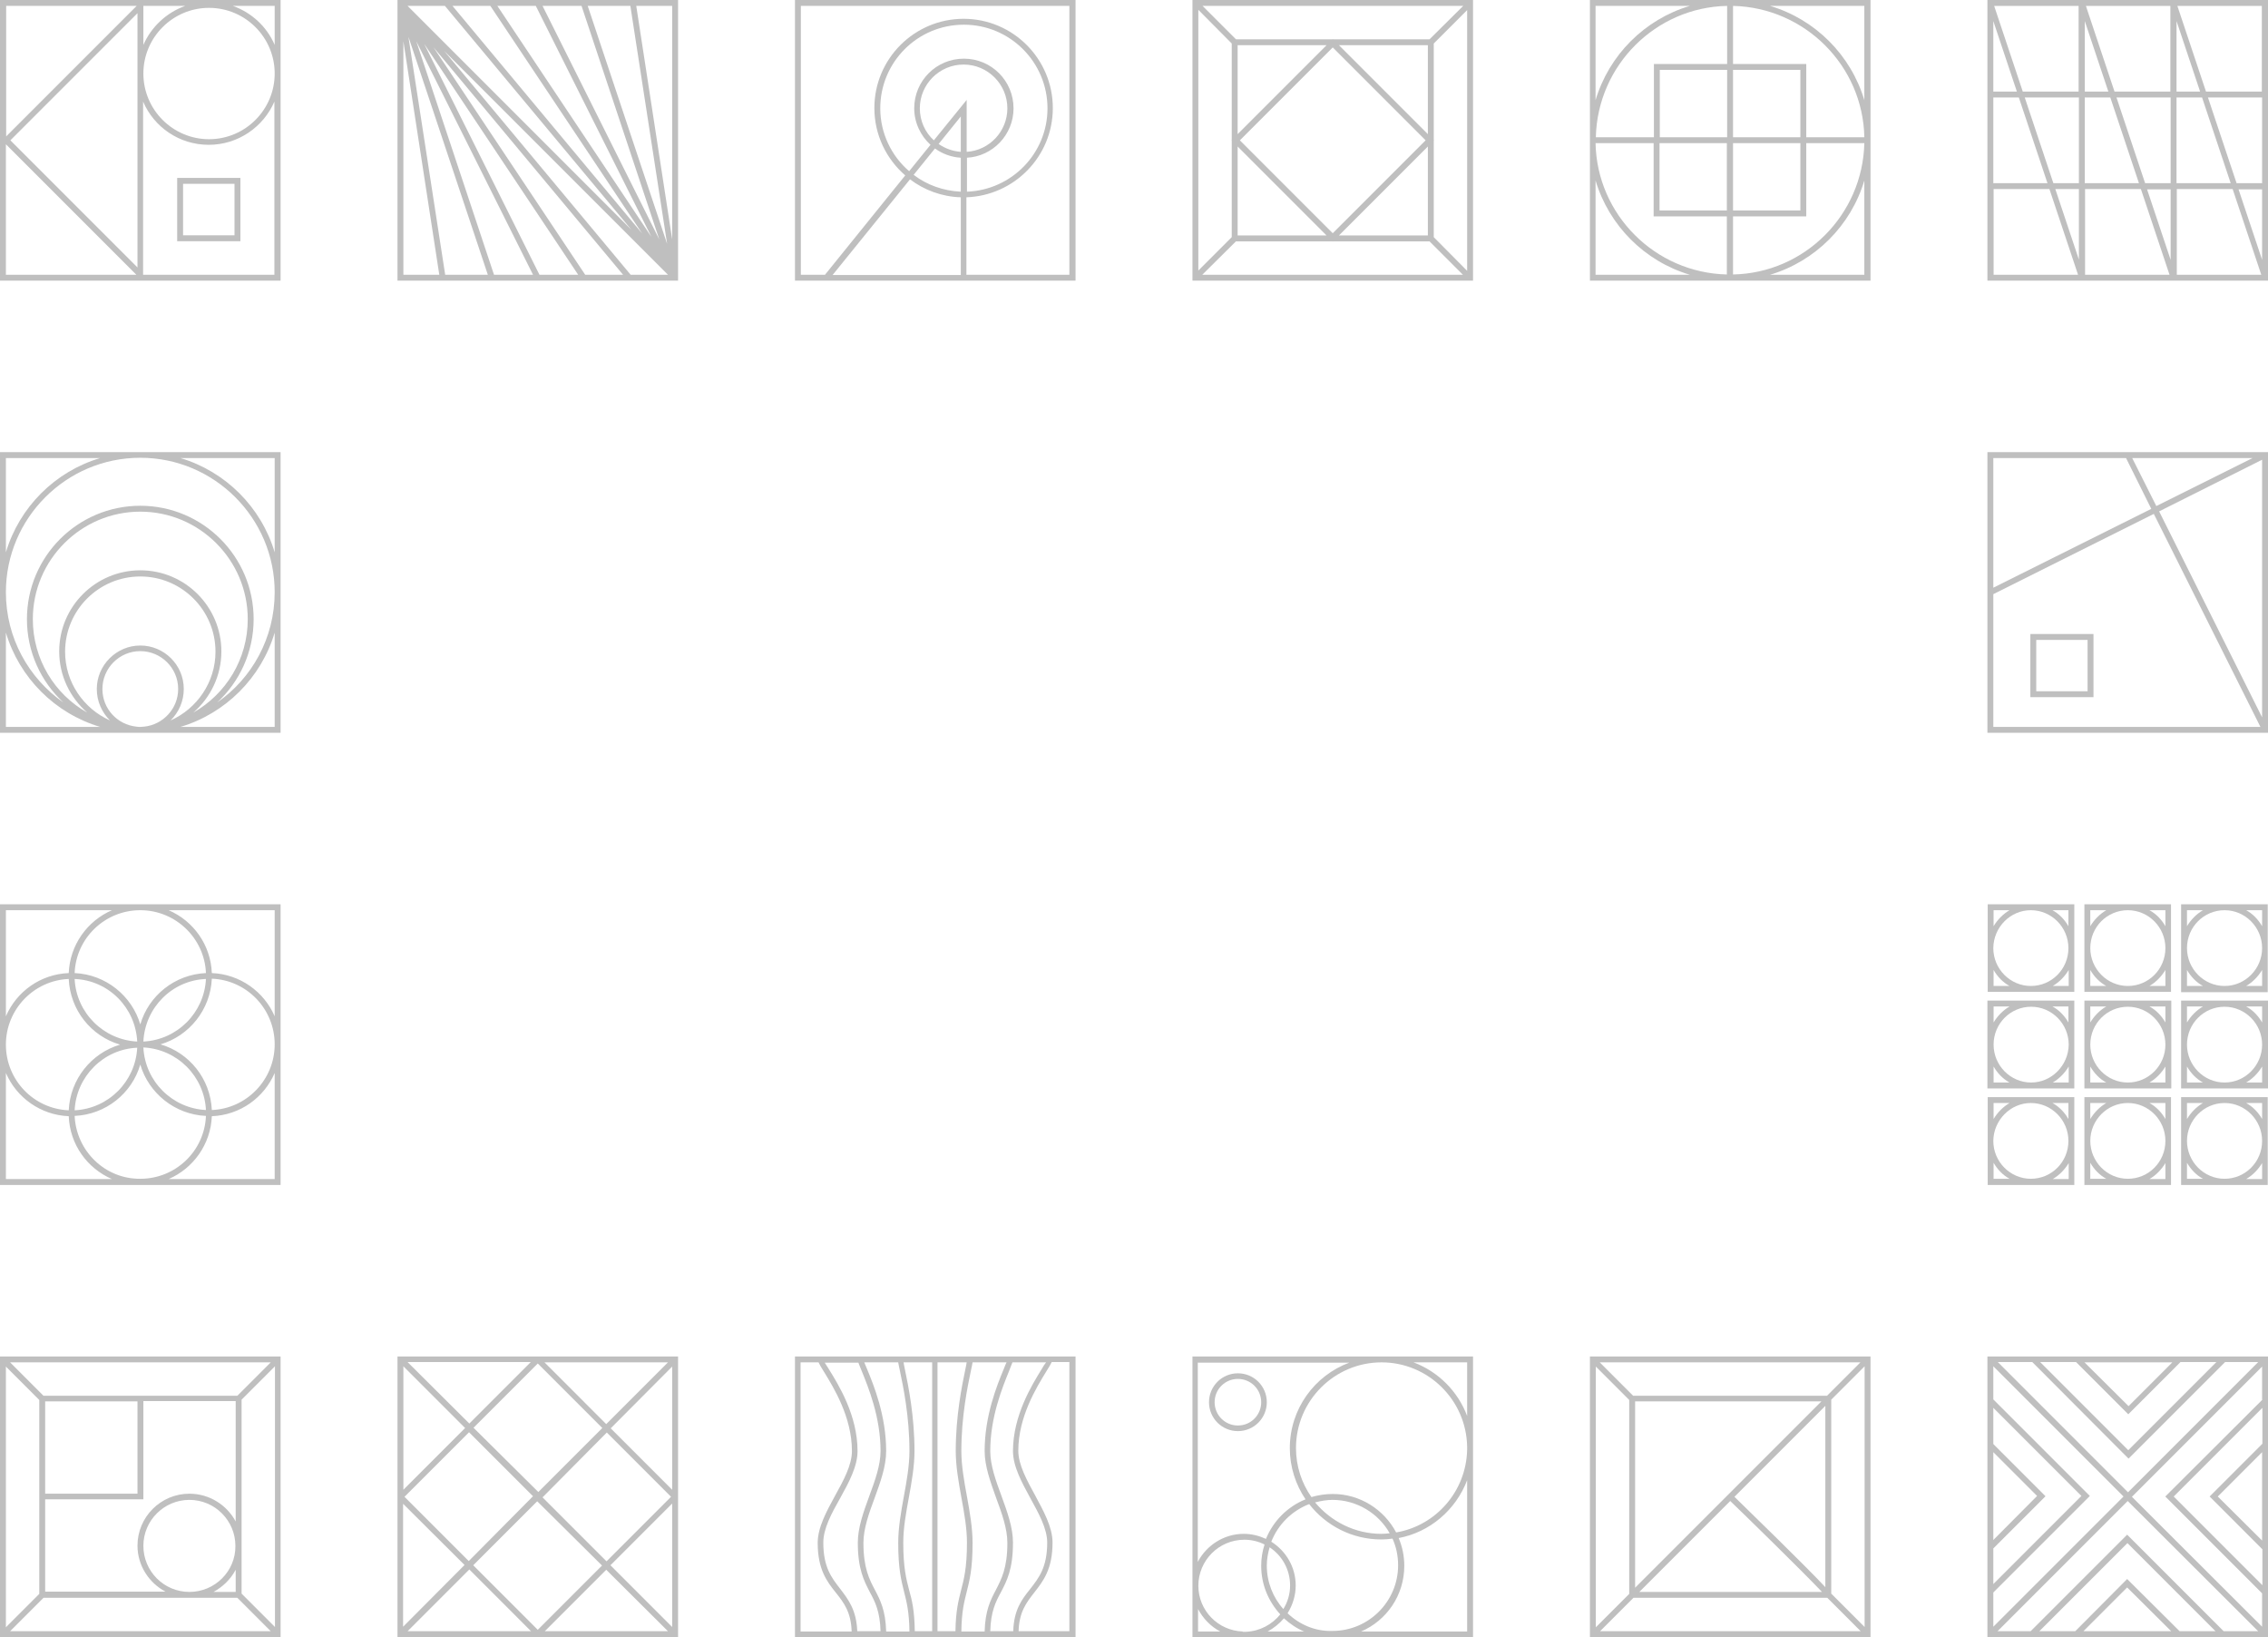 <svg width="291" height="210" viewBox="0 0 291 210" fill="none" xmlns="http://www.w3.org/2000/svg">
<path d="M260.574 128.348H255V139.616H260.574H266.149V128.348H260.574C260.61 128.348 260.61 128.348 260.574 128.348ZM255.791 129.104H257.841C256.978 129.608 256.295 130.328 255.791 131.156V129.104ZM255.791 138.86V136.808C256.295 137.672 256.978 138.392 257.841 138.86H255.791ZM265.394 138.86H263.38C264.243 138.356 264.926 137.636 265.43 136.808V138.86H265.394ZM260.61 138.86C257.949 138.86 255.791 136.664 255.791 134C255.791 131.3 257.949 129.14 260.61 129.14C263.272 129.14 265.43 131.336 265.43 134C265.394 136.664 263.236 138.86 260.61 138.86ZM265.394 129.104V131.156C264.89 130.292 264.207 129.572 263.344 129.104H265.394Z" fill="black" fill-opacity="0.25"/>
<path d="M273.018 128.348H267.443V139.616H273.018H278.592V128.348H273.018ZM268.199 129.104H270.249C269.385 129.608 268.702 130.328 268.199 131.156V129.104ZM268.199 138.86V136.808C268.702 137.672 269.385 138.392 270.249 138.86H268.199ZM277.837 138.86H275.787C276.65 138.356 277.333 137.636 277.837 136.808V138.86ZM273.018 138.86C270.356 138.86 268.199 136.664 268.199 134C268.199 131.3 270.356 129.14 273.018 129.14C275.679 129.14 277.837 131.336 277.837 134C277.837 136.664 275.679 138.86 273.018 138.86ZM277.837 129.104V131.156C277.333 130.292 276.65 129.572 275.787 129.104H277.837Z" fill="black" fill-opacity="0.25"/>
<path d="M285.425 128.348H279.851V139.616H285.425H291V128.348H285.425ZM280.606 129.104H282.656C281.793 129.608 281.11 130.328 280.606 131.156V129.104ZM280.606 138.86V136.808C281.11 137.672 281.793 138.392 282.656 138.86H280.606ZM290.245 138.86H288.195C289.058 138.356 289.741 137.636 290.245 136.808V138.86ZM285.425 138.86C282.764 138.86 280.606 136.664 280.606 134C280.606 131.3 282.764 129.14 285.425 129.14C288.087 129.14 290.245 131.336 290.245 134C290.245 136.664 288.087 138.86 285.425 138.86ZM290.245 129.104V131.156C289.741 130.292 289.058 129.572 288.195 129.104H290.245Z" fill="black" fill-opacity="0.25"/>
<path d="M255.035 127.232H266.148V116H255.035V127.232ZM265.393 126.476H263.379C264.242 125.972 264.925 125.252 265.429 124.424V126.476H265.393ZM265.393 116.756V118.808C264.889 117.944 264.206 117.224 263.343 116.756H265.393ZM255.79 116.756H257.84C256.977 117.26 256.294 117.98 255.79 118.808V116.756ZM260.573 116.756C263.235 116.756 265.393 118.952 265.393 121.616C265.393 124.316 263.235 126.476 260.573 126.476C257.912 126.476 255.754 124.28 255.754 121.616C255.79 118.916 257.948 116.756 260.573 116.756ZM255.79 124.424C256.294 125.288 256.977 126.008 257.84 126.476H255.79V124.424Z" fill="black" fill-opacity="0.25"/>
<path d="M267.443 127.232H278.556V116H267.443V127.232ZM277.837 126.476H275.787C276.65 125.972 277.333 125.252 277.837 124.424V126.476ZM277.837 116.756V118.808C277.333 117.944 276.65 117.224 275.787 116.756H277.837ZM268.199 116.756H270.249C269.385 117.26 268.702 117.98 268.199 118.808V116.756ZM273.018 116.756C275.679 116.756 277.837 118.952 277.837 121.616C277.837 124.316 275.679 126.476 273.018 126.476C270.356 126.476 268.199 124.28 268.199 121.616C268.199 118.916 270.356 116.756 273.018 116.756ZM268.199 124.424C268.702 125.288 269.385 126.008 270.249 126.476H268.199V124.424Z" fill="black" fill-opacity="0.25"/>
<path d="M279.851 116V127.268H290.964V116H279.851ZM280.606 116.756H282.656C281.793 117.26 281.11 117.98 280.606 118.808V116.756ZM280.606 126.476V124.424C281.11 125.288 281.793 126.008 282.656 126.476H280.606ZM290.245 126.476H288.195C289.058 125.972 289.741 125.252 290.245 124.424V126.476ZM285.425 126.476C282.764 126.476 280.606 124.28 280.606 121.616C280.606 118.916 282.764 116.756 285.425 116.756C288.087 116.756 290.245 118.952 290.245 121.616C290.245 124.28 288.087 126.476 285.425 126.476ZM290.245 118.808C289.741 117.944 289.058 117.224 288.195 116.756H290.245V118.808Z" fill="black" fill-opacity="0.25"/>
<path d="M255.035 152H266.148V140.732H255.035V152ZM265.393 151.244H263.379C264.242 150.74 264.925 150.02 265.429 149.192V151.244H265.393ZM265.393 141.488V143.54C264.889 142.676 264.206 141.956 263.343 141.488H265.393ZM255.79 141.488H257.84C256.977 141.992 256.294 142.712 255.79 143.54V141.488ZM260.573 141.488C263.235 141.488 265.393 143.684 265.393 146.348C265.393 149.048 263.235 151.208 260.573 151.208C257.912 151.208 255.754 149.012 255.754 146.348C255.79 143.684 257.948 141.488 260.573 141.488ZM255.79 149.156C256.294 150.02 256.977 150.74 257.84 151.208H255.79V149.156Z" fill="black" fill-opacity="0.25"/>
<path d="M267.443 152H278.556V140.732H267.443V152ZM277.837 151.244H275.787C276.65 150.74 277.333 150.02 277.837 149.192V151.244ZM277.837 141.488V143.54C277.333 142.676 276.65 141.956 275.787 141.488H277.837ZM268.199 141.488H270.249C269.385 141.992 268.702 142.712 268.199 143.54V141.488ZM273.018 141.488C275.679 141.488 277.837 143.684 277.837 146.348C277.837 149.048 275.679 151.208 273.018 151.208C270.356 151.208 268.199 149.012 268.199 146.348C268.199 143.684 270.356 141.488 273.018 141.488ZM268.199 149.156C268.702 150.02 269.385 150.74 270.249 151.208H268.199V149.156Z" fill="black" fill-opacity="0.25"/>
<path d="M279.851 152H290.964V140.732H279.851V152ZM290.245 151.244H288.195C289.058 150.74 289.741 150.02 290.245 149.192V151.244ZM290.245 141.488V143.54C289.741 142.676 289.058 141.956 288.195 141.488H290.245ZM280.606 141.488H282.656C281.793 141.992 281.11 142.712 280.606 143.54V141.488ZM285.425 141.488C288.087 141.488 290.245 143.684 290.245 146.348C290.245 149.048 288.087 151.208 285.425 151.208C282.764 151.208 280.606 149.012 280.606 146.348C280.606 143.684 282.764 141.488 285.425 141.488ZM280.606 149.156C281.11 150.02 281.793 150.74 282.656 151.208H280.606V149.156Z" fill="black" fill-opacity="0.25"/>
<path d="M87 174H51V210H87V174ZM69.072 191.388L60.756 183.144L69 174.9L77.28 183.18L69.072 191.388ZM68.388 191.928L60.144 200.244L51.9 192L60.18 183.72L68.388 191.928ZM68.928 192.576L77.244 200.82L69 209.064L60.72 200.784L68.928 192.576ZM69.612 192.072L77.856 183.756L86.1 192L77.82 200.28L69.612 192.072ZM78.36 183.216L86.244 175.296V191.1L78.36 183.216ZM85.704 174.756L77.784 182.676L69.864 174.756H85.704V174.756ZM60.216 182.604L52.296 174.72H68.1L60.216 182.604ZM51.756 175.26L59.676 183.18L51.756 191.1V175.26ZM59.604 200.748L51.72 208.668V192.9L59.604 200.748ZM52.296 209.244L60.216 201.324L68.136 209.244H52.296ZM77.784 201.36L85.704 209.244H69.9L77.784 201.36ZM86.244 208.704L78.324 200.784L86.244 192.864V208.704Z" fill="black" fill-opacity="0.25"/>
<path d="M222.36 0H204V18.36V36H222.36H240V18.36V0H222.36ZM221.604 8.208H212.208V17.604H204.756C204.972 8.388 212.424 0.936 221.604 0.756V8.208ZM231 17.604H222.36V8.964H231V17.604ZM212.928 18.36H221.568V27H212.928V18.36ZM222.36 18.36H231V27H222.36V18.36ZM221.604 17.604H212.964V8.964H221.604V17.604ZM212.172 18.36V27.756H221.568V35.208C212.352 34.992 204.9 27.54 204.72 18.36H212.172ZM222.36 27.756H231.756V18.36H239.208C238.992 27.576 231.54 35.028 222.36 35.208V27.756ZM231.756 17.604V8.208H222.36V0.756C231.576 0.972 239.028 8.424 239.208 17.604H231.756ZM204.72 0.756H216.816C211.02 2.484 206.448 7.056 204.72 12.852V0.756ZM204.72 35.244V23.148C206.448 28.944 211.02 33.516 216.816 35.244H204.72ZM227.112 35.244C232.908 33.516 237.48 28.944 239.208 23.148V35.244H227.112ZM227.112 0.756H239.208V12.852C237.48 7.056 232.908 2.484 227.112 0.756Z" fill="black" fill-opacity="0.25"/>
<path d="M278.508 0H267.528H266.772H255V11.748V12.505V23.495V24.252V36H266.736H267.492H278.472H279.228H291V24.252V23.495V12.505V11.748V0H279.264H278.508ZM278.508 33.333L275.484 24.288H278.508V33.333ZM275.232 23.495L271.56 12.505H278.508V23.495H275.232ZM267.492 2.703L270.516 11.748H267.492V2.703ZM266.736 23.495H263.46L259.788 12.505H266.736V23.495V23.495ZM266.736 24.252V33.297L263.712 24.252H266.736ZM267.492 12.505H270.768L274.44 23.495H267.492V12.505ZM279.264 12.505H282.54L286.212 23.495H279.264V12.505V12.505ZM279.264 11.748V2.703L282.288 11.748H279.264ZM278.508 11.748H271.308L267.636 0.757H278.472V11.748H278.508ZM266.736 11.748H259.536L255.864 0.757H266.7V11.748H266.736ZM255.756 2.703L258.78 11.748H255.756V2.703ZM255.756 12.505H259.032L262.704 23.495H255.756V12.505V12.505ZM255.756 24.252H262.956L266.628 35.243H255.792V24.252H255.756ZM267.492 24.252H274.692L278.364 35.243H267.528V24.252H267.492ZM279.264 24.252H286.464L290.136 35.243H279.3V24.252H279.264ZM290.244 33.333L287.22 24.288H290.244V33.333ZM290.244 23.495H286.968L283.296 12.505H290.244V23.495V23.495ZM290.244 11.748H283.044L279.372 0.757H290.208V11.748H290.244Z" fill="black" fill-opacity="0.25"/>
<path d="M204 210H240V174H204V210ZM209.58 204.96H234.456L238.74 209.244H205.296L209.58 204.96ZM234.204 203.592C231.72 200.928 224.088 193.512 222.54 192L234.204 180.336V203.592ZM209.796 203.664V179.76H233.7L209.796 203.664ZM222 192.54C223.548 194.016 231.396 201.684 233.772 204.204H210.336L222 192.54ZM234.96 204.42V179.544L239.244 175.26V208.704L234.96 204.42ZM234.42 179.04H209.544L205.26 174.756H238.704L234.42 179.04ZM209.04 179.58V204.456L204.756 208.74V175.296L209.04 179.58Z" fill="black" fill-opacity="0.25"/>
<path d="M153 36H189V0H153V36V36ZM183.204 17.208L171.792 5.796H183.204V17.208ZM183.204 18.792V30.204H171.792L183.204 18.792ZM171 29.916L159.084 18L171 6.084L182.916 18L171 29.916ZM158.796 17.208V5.796H170.208L158.796 17.208ZM170.208 30.204H158.796V18.792L170.208 30.204ZM158.58 30.96H170.964L171 30.996L171.036 30.96H183.42L187.704 35.244H154.26L158.58 30.96ZM183.96 30.42V18.036L183.996 18L183.96 17.964V5.58L188.244 1.296V34.74L183.96 30.42ZM183.42 5.04H171.036L171 5.004L170.964 5.04H158.58L154.296 0.756H187.74L183.42 5.04ZM158.04 5.58V17.964L158.004 18L158.04 18.036V30.42L153.756 34.704V1.26L158.04 5.58Z" fill="black" fill-opacity="0.25"/>
<path d="M36 174H0V210H36V174ZM24.3 204.204C21.024 204.204 18.396 201.54 18.396 198.3C18.396 195.024 21.06 192.396 24.3 192.396C27.576 192.396 30.204 195.06 30.204 198.3C30.24 201.54 27.576 204.204 24.3 204.204ZM30.24 201.36V204.204H27.396C28.584 203.556 29.592 202.584 30.24 201.36ZM24.3 191.604C20.628 191.604 17.64 194.592 17.64 198.264C17.64 200.82 19.116 203.052 21.24 204.168H5.796V192.324H18.396V179.724H30.24V195.168C29.124 193.08 26.892 191.604 24.3 191.604ZM5.796 191.604V179.76H17.64V191.604H5.796ZM30.456 179.04H18.396H5.58L1.296 174.756H34.74L30.456 179.04ZM5.04 179.58V192.396V204.456L0.756 208.74V175.296L5.04 179.58ZM5.58 204.96H30.456L34.74 209.244H1.296L5.58 204.96ZM30.996 204.42V179.544L35.28 175.26V208.704L30.996 204.42Z" fill="black" fill-opacity="0.25"/>
<path d="M51 0.396V35.64V36H87V0H51V0.396V0.396ZM53.412 5.292L68.388 35.244H63.384L53.412 5.292ZM62.592 35.244H57.12L52.404 4.716L62.592 35.244ZM54.42 5.616L74.184 35.244H69.216L54.42 5.616ZM55.608 6.048L79.944 35.244H75.084L55.608 6.048ZM56.976 6.516L85.704 35.244H80.916L56.976 6.516ZM84.588 30.708L69.612 0.756H74.616L84.588 30.708ZM75.408 0.756H80.88L85.596 31.284L75.408 0.756ZM83.58 30.384L63.816 0.756H68.748L83.58 30.384ZM82.392 29.952L58.056 0.756H62.916L82.392 29.952ZM81.024 29.484L52.296 0.756H57.084L81.024 29.484ZM51.756 5.292L56.364 35.244H51.756V5.292ZM86.244 30.708L81.636 0.756H86.244V30.708Z" fill="black" fill-opacity="0.25"/>
<path d="M291 174H255V210H291V174ZM290.28 197.652L284.556 191.964L290.244 186.276V197.652H290.28ZM290.28 185.196L283.512 191.964L290.28 198.732V203.34L278.904 191.964L290.28 180.588V185.196ZM290.28 179.544L277.824 191.964L290.244 204.384V208.668L273.54 192L290.244 175.296V179.544H290.28ZM272.928 202.548L266.268 209.244H261.66L272.964 197.94L284.268 209.244H279.66L272.928 202.548ZM278.58 209.244H267.312L272.928 203.628L278.58 209.244ZM272.928 196.86L260.544 209.244H256.296L273 192.54L289.74 209.244H285.312L272.928 196.86ZM255.756 198.624L262.452 191.928L255.756 185.232V180.588L267.06 191.892L255.756 203.196V198.624ZM255.756 197.544V186.276L261.372 191.892L255.756 197.544ZM255.756 204.276L268.14 191.892L255.756 179.508V175.26L272.46 191.964L255.756 208.668V204.276ZM273.072 181.416L279.768 174.72H284.376L273.072 186.024L261.768 174.72H266.376L273.072 181.416ZM267.456 174.756H278.724L273.108 180.372L267.456 174.756ZM273.108 187.104L285.492 174.72H289.74L273.036 191.424L256.332 174.72H260.76L273.108 187.104Z" fill="black" fill-opacity="0.25"/>
<path d="M138 210V174H102V210H138ZM133.68 175.584C132.384 177.672 129.972 181.596 129.972 186.132C129.972 188.112 131.124 190.2 132.204 192.18C133.248 194.088 134.364 196.068 134.364 197.868C134.364 201.072 133.284 202.404 132.168 203.844C131.124 205.14 130.08 206.508 130.008 209.244H127.056C127.128 206.724 127.74 205.5 128.424 204.24C129.18 202.8 129.972 201.288 129.972 197.868C129.972 195.924 129.216 193.872 128.496 191.892C127.776 189.948 127.056 187.968 127.056 186.132C127.056 181.74 128.64 177.924 129.468 175.872C129.684 175.332 129.828 174.972 129.9 174.756H134.22C134.04 174.972 133.86 175.26 133.68 175.584ZM128.784 175.62C127.92 177.708 126.336 181.596 126.336 186.132C126.336 188.076 127.092 190.128 127.812 192.144C128.532 194.088 129.252 196.068 129.252 197.904C129.252 201.144 128.496 202.548 127.776 203.952C127.092 205.248 126.408 206.58 126.336 209.28H123.348C123.384 206.724 123.708 205.5 124.032 204.204C124.392 202.764 124.788 201.288 124.788 197.904C124.788 195.996 124.428 193.944 124.068 191.964C123.708 190.02 123.348 188.004 123.348 186.132C123.348 181.704 124.14 177.888 124.572 175.836C124.68 175.332 124.752 175.008 124.788 174.756H129.144C129.036 175.008 128.892 175.296 128.784 175.62ZM123.852 175.692C123.42 177.78 122.628 181.632 122.628 186.132C122.628 188.04 122.988 190.092 123.348 192.072C123.708 194.016 124.068 196.032 124.068 197.868C124.068 201.144 123.672 202.584 123.312 203.988C122.988 205.284 122.628 206.616 122.592 209.244H120.288V174.756H124.032C123.996 175.008 123.924 175.332 123.852 175.692ZM119.64 209.244H117.372C117.336 206.58 117.012 205.248 116.652 203.988C116.292 202.584 115.896 201.144 115.896 197.868C115.896 195.996 116.256 194.016 116.616 192.072C116.976 190.092 117.336 188.04 117.336 186.132C117.336 181.632 116.544 177.78 116.112 175.692C116.04 175.332 115.968 175.008 115.932 174.756H119.604V209.244H119.64ZM115.464 175.836C115.896 177.888 116.688 181.704 116.688 186.132C116.688 188.004 116.328 190.02 115.968 191.964C115.608 193.944 115.248 195.96 115.248 197.904C115.248 201.252 115.644 202.764 116.004 204.204C116.328 205.5 116.652 206.724 116.688 209.28H113.7C113.628 206.58 112.944 205.248 112.26 203.952C111.54 202.584 110.784 201.144 110.784 197.904C110.784 196.068 111.504 194.088 112.224 192.144C112.944 190.164 113.7 188.112 113.7 186.132C113.7 181.596 112.116 177.708 111.252 175.62C111.108 175.296 111 175.008 110.892 174.756H115.248C115.284 175.008 115.356 175.332 115.464 175.836ZM110.568 175.872C111.396 177.924 112.98 181.74 112.98 186.132C112.98 187.968 112.26 189.948 111.54 191.892C110.82 193.872 110.064 195.924 110.064 197.868C110.064 201.288 110.856 202.764 111.612 204.24C112.296 205.5 112.908 206.724 112.98 209.244H109.992C109.884 206.508 108.84 205.176 107.832 203.844C106.716 202.404 105.636 201.072 105.636 197.868C105.636 196.068 106.716 194.088 107.796 192.18C108.912 190.164 110.028 188.112 110.028 186.132C110.028 181.56 107.616 177.672 106.32 175.584C106.14 175.296 105.96 175.008 105.816 174.792H110.136C110.208 175.008 110.352 175.332 110.568 175.872ZM137.244 209.244H130.692C130.764 206.76 131.7 205.572 132.708 204.276C133.86 202.8 135.048 201.288 135.048 197.868C135.048 195.888 133.896 193.836 132.816 191.82C131.772 189.912 130.656 187.896 130.656 186.096C130.656 181.74 132.996 177.96 134.256 175.908C134.616 175.332 134.832 174.972 134.94 174.72H137.208V209.244H137.244ZM102.756 174.756H105.024C105.132 175.008 105.348 175.368 105.708 175.944C106.968 177.996 109.308 181.776 109.308 186.132C109.308 187.932 108.228 189.912 107.148 191.856C106.068 193.836 104.916 195.924 104.916 197.904C104.916 201.324 106.104 202.872 107.256 204.312C108.264 205.572 109.2 206.796 109.272 209.28H102.72V174.756H102.756Z" fill="black" fill-opacity="0.25"/>
<path d="M291 94V58H255V94H291ZM290.244 92.02L277.032 65.596L290.244 58.972V92.02ZM289.02 58.756L276.672 64.912L273.576 58.756H289.02ZM255.756 58.756H272.784L276.024 65.272L255.756 75.388V58.756ZM255.756 76.216L276.348 65.92L290.028 93.244H255.756V76.216Z" fill="black" fill-opacity="0.25"/>
<path d="M260.508 89.428H268.608V81.328H260.508V89.428ZM261.264 82.084H267.852V88.672H261.264V82.084Z" fill="black" fill-opacity="0.25"/>
<path d="M0 0V36H36V0H0ZM0.756 0.756H17.532L0.792 17.496V0.756H0.756ZM0.756 35.244V18.504L17.496 35.244H0.756ZM17.64 34.308L1.332 18L17.64 1.692V34.308ZM18.396 0.756H23.76C21.348 1.62 19.404 3.456 18.396 5.76V0.756ZM35.244 35.244H18.36V13.032C19.764 16.308 23.004 18.576 26.784 18.576C30.564 18.576 33.804 16.272 35.208 13.032V35.244H35.244ZM26.82 17.856C22.176 17.856 18.396 14.076 18.396 9.432C18.396 4.788 22.176 1.008 26.82 1.008C31.464 1.008 35.244 4.788 35.244 9.432C35.244 14.076 31.464 17.856 26.82 17.856ZM35.244 5.76C34.236 3.42 32.292 1.62 29.88 0.756H35.244V5.76Z" fill="black" fill-opacity="0.25"/>
<path d="M22.732 30.943H30.845V22.822H22.732V30.943ZM23.489 23.58H30.087V30.185H23.489V23.58Z" fill="black" fill-opacity="0.25"/>
<path d="M124.032 36L105.24 36L102 36L102 0L138 1.57361e-06L138 36L124.032 36ZM123.276 25.308C120.828 25.236 118.56 24.372 116.76 23.004L106.824 35.28L123.276 35.28L123.276 25.308ZM112.944 13.896C112.944 17.1 114.384 20.016 116.652 21.96L119.388 18.576C118.128 17.424 117.3 15.732 117.3 13.896C117.3 10.368 120.144 7.524 123.672 7.524C127.2 7.524 130.044 10.368 130.044 13.896C130.044 17.28 127.38 20.052 124.068 20.232L124.068 24.588C129.792 24.372 134.4 19.692 134.4 13.896C134.4 7.992 129.612 3.168 123.672 3.168C117.732 3.168 112.944 7.956 112.944 13.896ZM124.032 12.816L124.032 19.476C126.948 19.296 129.252 16.848 129.252 13.896C129.252 10.8 126.732 8.28 123.636 8.28C120.54 8.28 118.02 10.8 118.02 13.896C118.02 15.516 118.704 16.992 119.82 18L124.032 12.816ZM120.432 18.468C121.26 19.044 122.232 19.404 123.276 19.476L123.276 14.94L120.432 18.468ZM123.276 20.232C122.052 20.16 120.9 19.728 119.964 19.044L117.228 22.428C118.92 23.724 121.008 24.48 123.276 24.588L123.276 20.232ZM137.244 0.756L102.756 0.756L102.756 35.244L105.852 35.244L116.148 22.5C113.736 20.412 112.188 17.316 112.188 13.86C112.188 7.524 117.336 2.412 123.636 2.412C129.972 2.412 135.084 7.56 135.084 13.86C135.084 20.052 130.152 25.092 123.996 25.308L123.996 35.244L137.208 35.244L137.208 0.756L137.244 0.756Z" fill="black" fill-opacity="0.25"/>
<path d="M0 116V152H36V116H0ZM18 131.408C16.92 127.736 13.572 125 9.576 124.82C9.756 120.32 13.464 116.756 18 116.756C22.536 116.756 26.244 120.356 26.424 124.82C22.428 125 19.08 127.7 18 131.408ZM26.424 125.576C26.208 129.896 22.752 133.388 18.396 133.604C18.612 129.248 22.068 125.756 26.424 125.576ZM26.424 142.388C22.104 142.172 18.612 138.716 18.396 134.36C22.752 134.576 26.208 138.068 26.424 142.388ZM17.604 133.604C13.284 133.388 9.792 129.932 9.576 125.576C13.932 125.756 17.388 129.248 17.604 133.604ZM0.756 116.756H14.364C11.196 118.124 8.964 121.22 8.82 124.82C5.184 124.964 2.124 127.196 0.756 130.364V116.756V116.756ZM8.82 125.576C9 129.572 11.7 132.92 15.408 134C11.736 135.08 9 138.428 8.82 142.424C4.32 142.244 0.756 138.536 0.756 134C0.756 129.464 4.356 125.756 8.82 125.576ZM17.604 134.396C17.388 138.716 13.932 142.208 9.576 142.424C9.792 138.068 13.284 134.576 17.604 134.396ZM0.756 151.244V137.636C2.124 140.804 5.22 143.036 8.82 143.18C8.964 146.816 11.196 149.876 14.364 151.244H0.756ZM9.576 143.144C13.572 142.964 16.92 140.264 18 136.556C19.08 140.228 22.428 142.964 26.424 143.144C26.244 147.644 22.536 151.208 18 151.208C13.464 151.244 9.792 147.644 9.576 143.144ZM35.244 151.244H21.636C24.804 149.876 27.036 146.78 27.18 143.18C30.816 143.036 33.876 140.804 35.244 137.636V151.244V151.244ZM27.18 142.388C27 138.392 24.3 135.044 20.592 133.964C24.264 132.884 27 129.536 27.18 125.54C31.68 125.72 35.244 129.428 35.244 133.964C35.244 138.5 31.644 142.208 27.18 142.388ZM35.244 130.364C33.876 127.196 30.78 124.964 27.18 124.82C27.036 121.184 24.804 118.124 21.636 116.756H35.244V130.364V130.364Z" fill="black" fill-opacity="0.25"/>
<path d="M189 185.556V174H153V210H189V185.952C189 185.88 189 185.808 189 185.772C189 185.7 189 185.628 189 185.556ZM153.72 174.792H173.124C168.66 176.448 165.492 180.732 165.492 185.772C165.492 188.184 166.248 190.452 167.508 192.324C165.204 193.26 163.368 195.096 162.432 197.4C161.568 197.004 160.596 196.752 159.588 196.752C157.032 196.752 154.8 198.228 153.684 200.352V174.792H153.72ZM162.9 198.48C164.484 199.524 165.528 201.324 165.528 203.376C165.528 204.492 165.204 205.536 164.664 206.4C163.332 204.924 162.54 202.944 162.54 200.82C162.54 200.028 162.684 199.236 162.9 198.48ZM153.72 209.28V206.4C154.368 207.624 155.34 208.632 156.564 209.28H153.72ZM159.444 209.28C156.276 209.172 153.756 206.58 153.756 203.412C153.756 200.172 156.384 197.508 159.66 197.508C160.596 197.508 161.46 197.724 162.252 198.12C161.964 198.984 161.82 199.92 161.82 200.856C161.82 203.268 162.756 205.428 164.268 207.084C163.224 208.38 161.64 209.244 159.876 209.316H159.444V209.28ZM162.648 209.28C163.44 208.848 164.16 208.272 164.736 207.588C165.492 208.272 166.356 208.884 167.328 209.28H162.648ZM165.204 206.94C165.852 205.896 166.248 204.672 166.248 203.376C166.248 201 164.988 198.948 163.116 197.76C163.98 195.564 165.744 193.8 167.976 192.936C170.136 195.708 173.484 197.472 177.228 197.472C177.696 197.472 178.2 197.436 178.668 197.364C179.136 198.408 179.388 199.56 179.388 200.784C179.388 205.428 175.608 209.208 170.964 209.208C168.732 209.28 166.716 208.38 165.204 206.94ZM168.732 192.72C169.452 192.54 170.208 192.396 170.964 192.396C174.096 192.396 176.868 194.124 178.308 196.68C177.948 196.716 177.588 196.752 177.228 196.752C173.844 196.752 170.784 195.168 168.732 192.72ZM188.244 209.28H174.636C177.912 207.876 180.18 204.636 180.18 200.856C180.18 199.596 179.928 198.408 179.46 197.292C183.492 196.536 186.804 193.656 188.244 189.876V209.28V209.28ZM188.244 185.952C188.136 191.28 184.248 195.708 179.136 196.572C177.588 193.656 174.528 191.64 171 191.64C170.064 191.64 169.128 191.784 168.264 192.036C167.004 190.236 166.284 188.076 166.284 185.736C166.284 179.688 171.216 174.756 177.264 174.756C183.24 174.756 188.136 179.58 188.244 185.556V185.952V185.952ZM188.244 181.632C187.056 178.464 184.536 175.944 181.368 174.756H188.244V181.632Z" fill="black" fill-opacity="0.25"/>
<path d="M158.832 183.576C160.884 183.576 162.54 181.92 162.54 179.868C162.54 177.816 160.884 176.16 158.832 176.16C156.78 176.16 155.124 177.816 155.124 179.868C155.124 181.92 156.78 183.576 158.832 183.576ZM158.832 176.88C160.488 176.88 161.82 178.212 161.82 179.868C161.82 181.524 160.488 182.856 158.832 182.856C157.176 182.856 155.844 181.524 155.844 179.868C155.844 178.212 157.176 176.88 158.832 176.88Z" fill="black" fill-opacity="0.25"/>
<path d="M0 58V94H36V58H0ZM0.756 58.756H12.852C7.056 60.484 2.484 65.056 0.756 70.852V58.756ZM0.756 93.244V81.148C2.484 86.944 7.056 91.516 12.852 93.244H0.756ZM4.212 79.42C4.212 71.824 10.404 65.632 18 65.632C25.596 65.632 31.788 71.824 31.788 79.42C31.788 84.568 28.98 89.032 24.804 91.408C27 89.5 28.404 86.692 28.404 83.56C28.404 77.836 23.76 73.156 18 73.156C12.276 73.156 7.596 77.8 7.596 83.56C7.596 86.692 9 89.5 11.196 91.408C7.02 89.068 4.212 84.568 4.212 79.42ZM18.504 93.208C18.324 93.208 18.18 93.244 18 93.244C17.82 93.244 17.676 93.244 17.496 93.208C15.048 92.956 13.14 90.904 13.14 88.384C13.14 85.72 15.3 83.524 18 83.524C20.664 83.524 22.86 85.684 22.86 88.384C22.86 90.904 20.916 92.956 18.504 93.208ZM23.58 88.384C23.58 85.288 21.06 82.804 18 82.804C14.94 82.804 12.42 85.324 12.42 88.384C12.42 89.968 13.068 91.372 14.112 92.416C10.728 90.904 8.352 87.52 8.352 83.596C8.352 78.268 12.672 73.948 18 73.948C23.328 73.948 27.648 78.268 27.648 83.596C27.648 87.52 25.272 90.904 21.888 92.416C22.932 91.372 23.58 89.968 23.58 88.384ZM35.244 93.244H23.148C28.944 91.516 33.516 86.944 35.244 81.148V93.244V93.244ZM27.864 90.112C30.744 87.448 32.544 83.632 32.544 79.42C32.544 71.392 26.028 64.876 18 64.876C9.972 64.876 3.456 71.392 3.456 79.42C3.456 83.632 5.256 87.448 8.136 90.112C3.672 86.98 0.756 81.832 0.756 75.964C0.756 66.46 8.496 58.72 18 58.72C27.504 58.72 35.244 66.46 35.244 75.964C35.244 81.832 32.328 87.016 27.864 90.112ZM35.244 70.852C33.516 65.056 28.944 60.484 23.148 58.756H35.244V70.852V70.852Z" fill="black" fill-opacity="0.25"/>
</svg>
